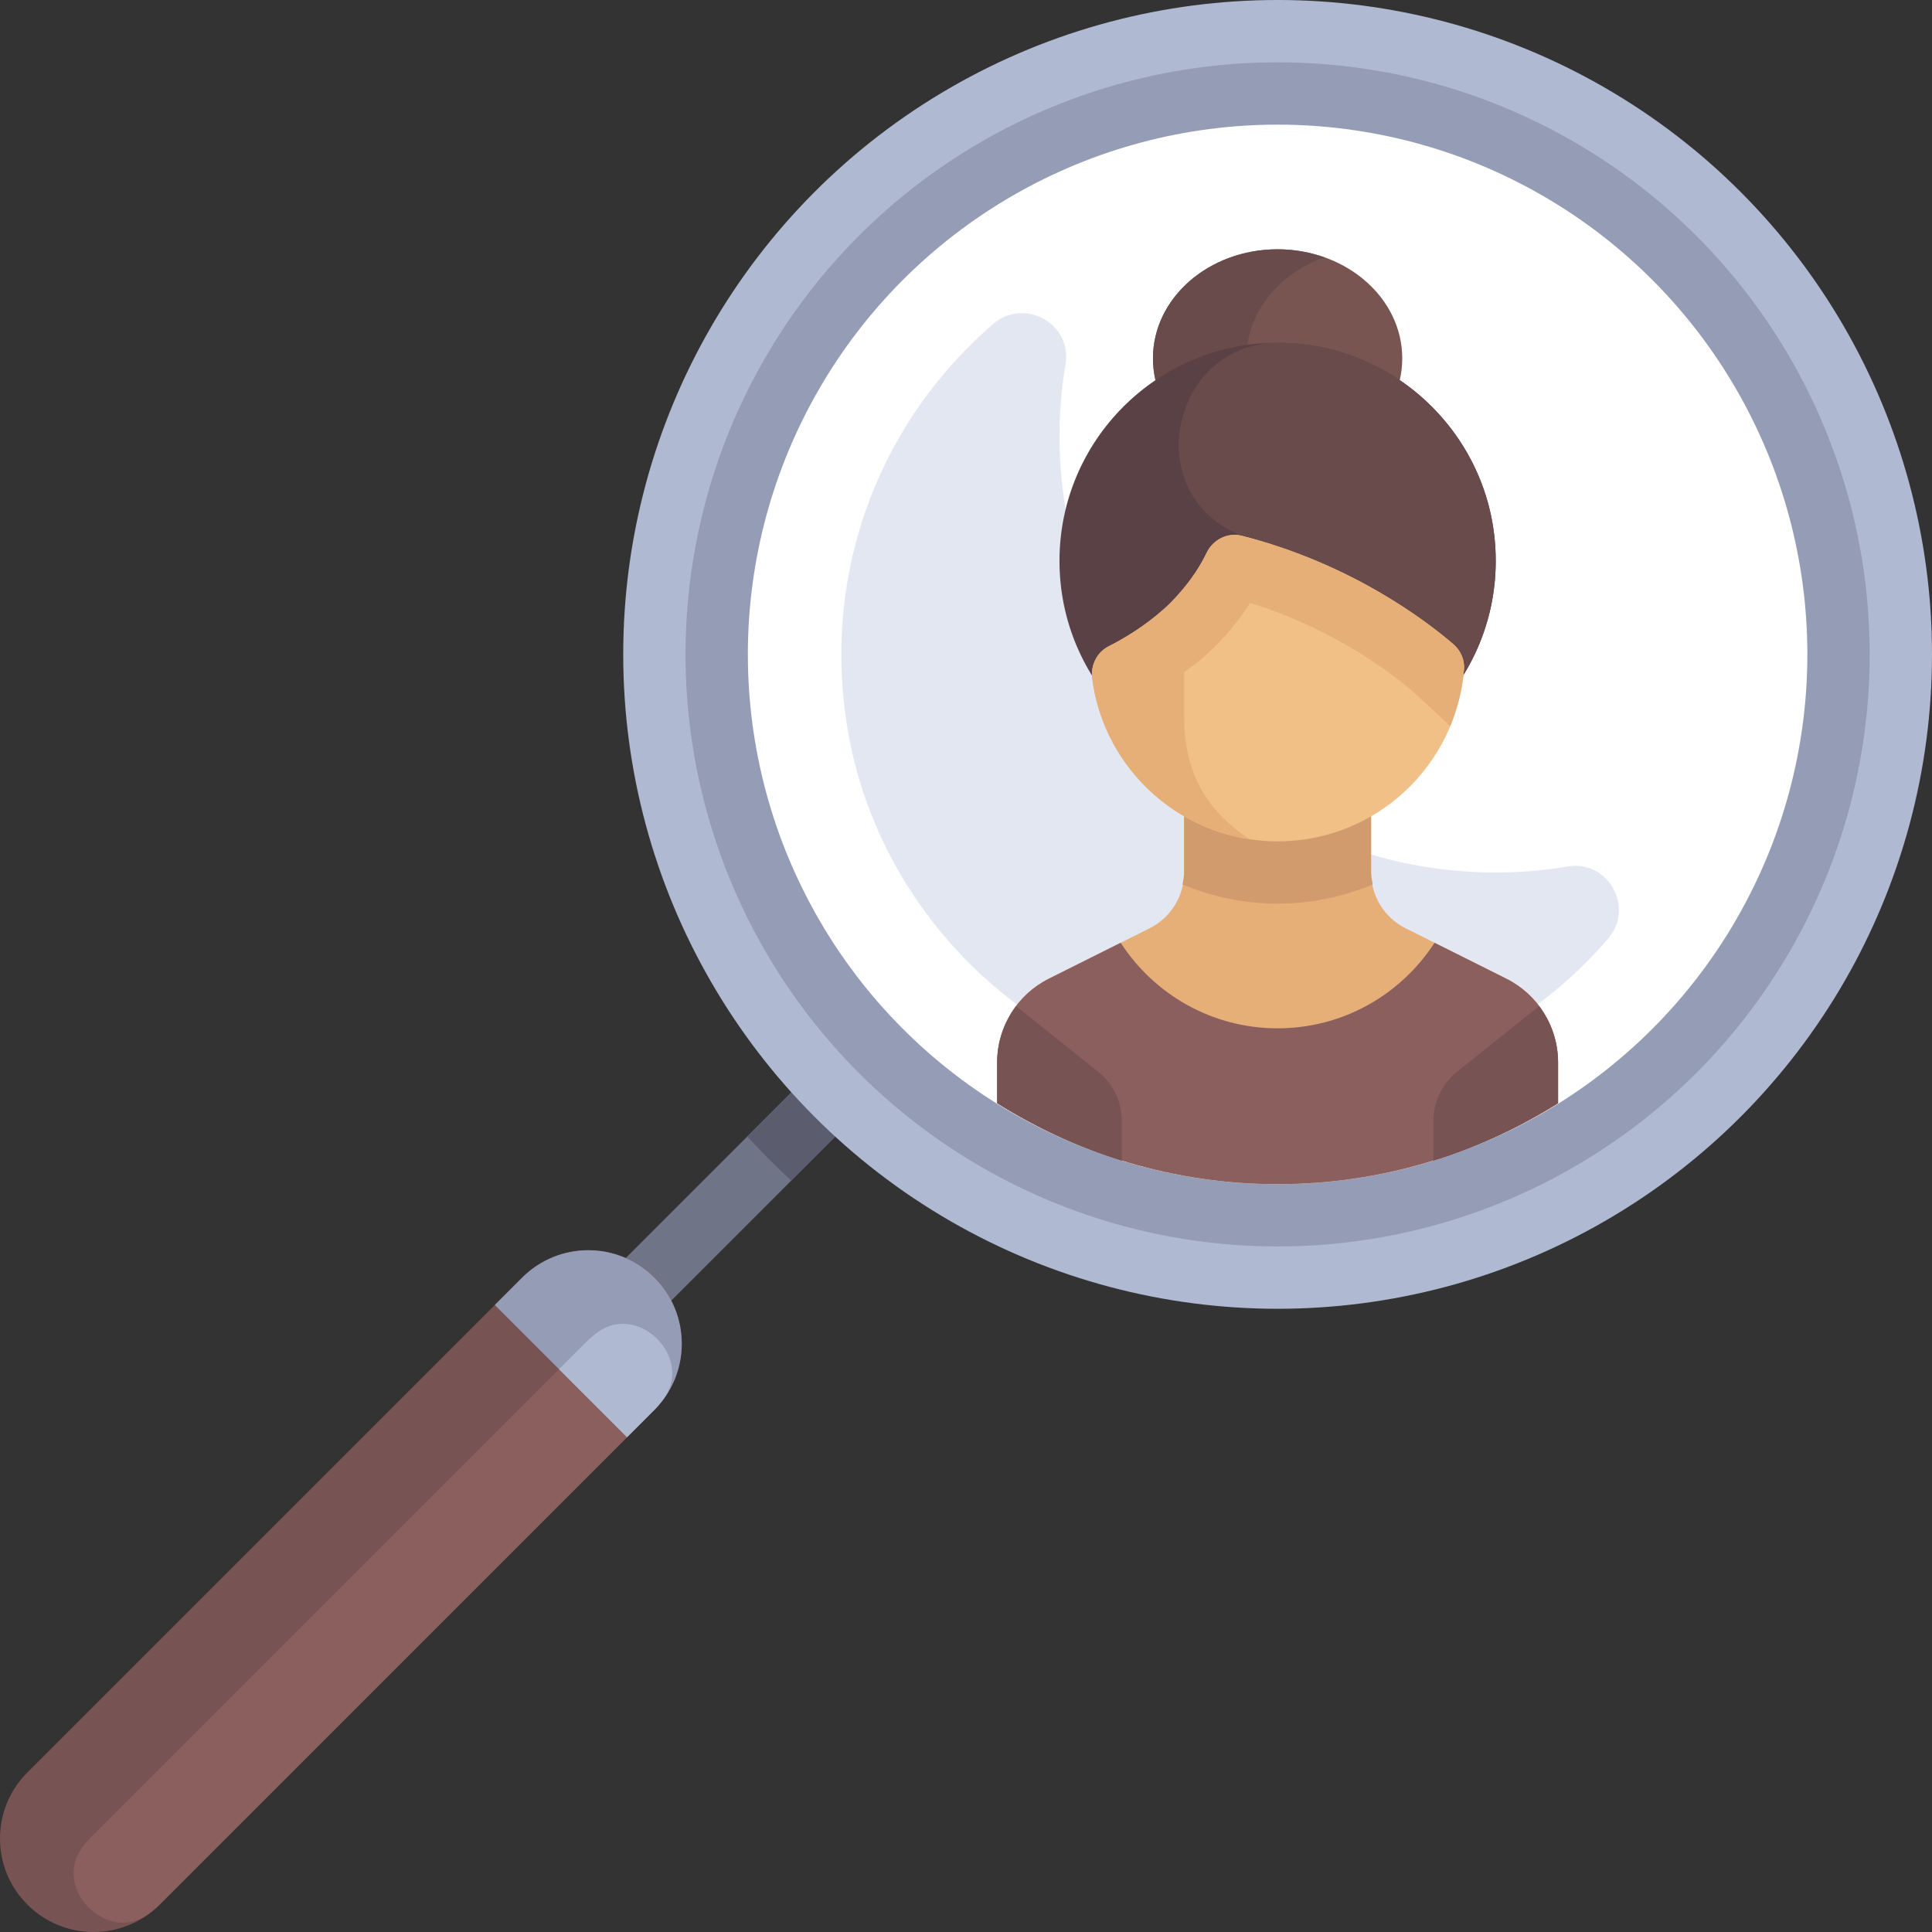 <?xml version="1.0" encoding="iso-8859-1"?>
<!-- Generator: Adobe Illustrator 19.0.0, SVG Export Plug-In . SVG Version: 6.00 Build 0)  -->
<svg xmlns="http://www.w3.org/2000/svg" xmlns:xlink="http://www.w3.org/1999/xlink" version="1.1" id="Layer_1" x="0px" y="0px" viewBox="0 0 512 512" style="enable-background:new 0 0 512 512;" xml:space="preserve">
<rect x="0" y="0" width="512" height="512" fill="#333333" stroke="none"/>
<rect x="185.236" y="277.3" transform="matrix(-0.707 -0.707 0.707 -0.707 105.903 678.596)" style="fill:#707487;" width="16.514" height="80.129"/>
<path style="fill:#5B5D6E;" d="M198.018,301.16c3.706,4.075,7.607,7.965,11.65,11.705l17.993-17.993l-11.677-11.677L198.018,301.16z  "/>
<circle style="fill:#AFB9D2;" cx="338.58" cy="173.42" r="173.42"/>
<circle style="fill:#959CB5;" cx="338.58" cy="173.42" r="156.9"/>
<circle style="fill:#FFFFFF;" cx="338.58" cy="173.42" r="140.39"/>
<path style="fill:#E2E7F2;" d="M374.037,229.073c-45.735-8.805-82.344-45.434-91.123-91.174  c-2.749-14.325-2.763-28.236-0.538-41.386c1.812-10.705-10.896-17.758-19.132-10.683c-28.804,24.747-45.289,63.397-38.913,105.597  c7.43,49.183,47.057,88.81,96.241,96.241c42.2,6.375,80.85-10.109,105.597-38.913c7.075-8.234,0.024-20.944-10.68-19.133  C402.318,231.852,388.385,231.835,374.037,229.073z"/>
<path style="fill:#785353;" d="M173.419,373.617L42.292,504.744c-9.675,9.675-25.361,9.675-35.036,0l0,0  c-9.675-9.675-9.675-25.361,0-35.036l131.127-131.127c9.675-9.675,25.361-9.675,35.036,0l0,0  C183.094,348.256,183.094,363.942,173.419,373.617z"/>
<path style="fill:#8C5F5F;" d="M158.373,353.061c-1.04,0.753-2.035,1.598-2.973,2.537L24.273,486.725  c-0.939,0.939-1.784,1.933-2.536,2.973c-7.869,10.872,6.71,25.451,17.583,17.582c1.04-0.753,2.034-1.598,2.973-2.536L173.42,373.617  c0.939-0.939,1.784-1.933,2.536-2.973C183.825,359.771,169.245,345.193,158.373,353.061z"/>
<path style="fill:#959CB5;" d="M166.163,380.872l7.256-7.256c9.675-9.675,9.675-25.361,0-35.036c-9.675-9.675-25.361-9.675-35.036,0  l-7.257,7.256L166.163,380.872z"/>
<path style="fill:#AFB9D2;" d="M158.373,353.061c-1.04,0.753-2.035,1.598-2.973,2.537l-7.256,7.256l18.019,18.019l7.256-7.256  c1.072-1.072,1.979-2.241,2.813-3.445C183.366,359.355,169.091,345.304,158.373,353.061z"/>
<ellipse style="fill:#785550;" cx="338.58" cy="94.97" rx="33.03" ry="28.903"/>
<path style="fill:#694B4B;" d="M330.323,94.968c0-12.123,8.549-22.468,20.645-26.76c-3.831-1.359-8-2.143-12.387-2.143  c-18.243,0-33.032,12.941-33.032,28.903s14.789,28.903,33.032,28.903c4.388,0,8.556-0.784,12.387-2.143  C338.872,117.436,330.323,107.091,330.323,94.968z"/>
<path style="fill:#E6AF78;" d="M399.208,259.362l-26.724-13.361c-5.596-2.798-9.131-8.518-9.131-14.774l0.002-24.775h-49.548v24.775  c0,6.256-3.535,11.975-9.13,14.773l-26.724,13.362c-8.393,4.197-13.694,12.775-13.694,22.158v10.843  c21.572,13.509,46.993,21.443,74.323,21.443s52.75-7.934,74.323-21.443v-10.842C412.903,272.137,407.601,263.558,399.208,259.362z"/>
<path style="fill:#D29B6E;" d="M338.581,239.484c8.892,0,17.409-1.833,25.217-5.096c-0.205-1.041-0.444-2.076-0.444-3.161  l0.001-24.775h-49.548v24.776c0,1.091-0.239,2.131-0.446,3.176C321.173,237.65,329.686,239.484,338.581,239.484z"/>
<circle style="fill:#5A4146;" cx="338.58" cy="148.65" r="57.806"/>
<path style="fill:#694B4B;" d="M395.845,140.632c-3.177-23.557-21.225-43.251-44.436-48.376c-4.234-0.935-8.402-1.39-12.468-1.415  c-27.695-0.173-36.943,38.067-12.046,50.198c1.339,0.652,2.187,0.945,2.187,0.945l28.767,52.082c0,0,7.665,0.524,15.396,0.762  C389.228,182.81,398.83,162.767,395.845,140.632z"/>
<path style="fill:#F0C087;" d="M338.581,222.968L338.581,222.968c-25.192,0-45.992-18.8-49.137-43.135  c-0.456-3.525,1.239-6.983,4.413-8.584c3.802-1.918,9.327-5.152,14.617-9.872c5.891-5.256,9.347-10.799,11.299-14.868  c1.681-3.504,5.545-5.486,9.311-4.525c29.076,7.416,48.871,22.543,56.053,28.719c1.928,1.658,3.039,4.103,2.841,6.639  C385.977,202.873,364.626,222.968,338.581,222.968z"/>
<path style="fill:#E6AF78;" d="M385.136,170.702c-7.181-6.176-26.977-21.303-56.053-28.719c-3.766-0.961-7.63,1.021-9.311,4.525  c-1.478,3.082-3.921,7.008-7.546,11.016c-0.001,0.01-0.004,0.018-0.005,0.028c-1.125,1.275-2.323,2.553-3.747,3.825  c-5.29,4.721-10.815,7.954-14.617,9.872c-3.174,1.601-4.868,5.059-4.413,8.585c2.825,21.855,19.927,39.254,41.625,42.571  c-9.887-6.726-17.262-15.978-17.262-32.468V178.16c1.876-1.385,3.765-2.766,5.663-4.46c4.59-4.096,8.597-8.833,11.81-13.933  c22.243,6.941,37.323,18.502,43.04,23.418c1.565,1.372,5.449,4.952,9.993,9.215c1.955-4.705,3.248-9.753,3.663-15.058  C388.175,174.805,387.064,172.36,385.136,170.702z"/>
<path style="fill:#8C5F5F;" d="M399.208,259.362l-19.038-9.519c-8.828,13.632-24.139,22.673-41.589,22.673  c-17.45,0-32.762-9.041-41.59-22.674l-19.038,9.52c-8.393,4.197-13.695,12.775-13.695,22.159v10.843  c21.572,13.509,46.993,21.443,74.323,21.443s52.75-7.934,74.323-21.443v-10.842C412.903,272.137,407.601,263.558,399.208,259.362z"/>
<g>
	<path style="fill:#785353;" d="M269.292,266.634c-3.181,4.221-5.034,9.401-5.034,14.887v10.843   c10.227,6.405,21.262,11.632,33.032,15.249V296.97c0-5.017-2.281-9.763-6.199-12.897L269.292,266.634z"/>
	<path style="fill:#785353;" d="M386.07,284.073c-3.918,3.135-6.199,7.88-6.199,12.897v10.642   c11.77-3.617,22.805-8.844,33.032-15.249V281.52c0-5.485-1.853-10.666-5.034-14.887L386.07,284.073z"/>
</g>
<g>
</g>
<g>
</g>
<g>
</g>
<g>
</g>
<g>
</g>
<g>
</g>
<g>
</g>
<g>
</g>
<g>
</g>
<g>
</g>
<g>
</g>
<g>
</g>
<g>
</g>
<g>
</g>
<g>
</g>
</svg>
